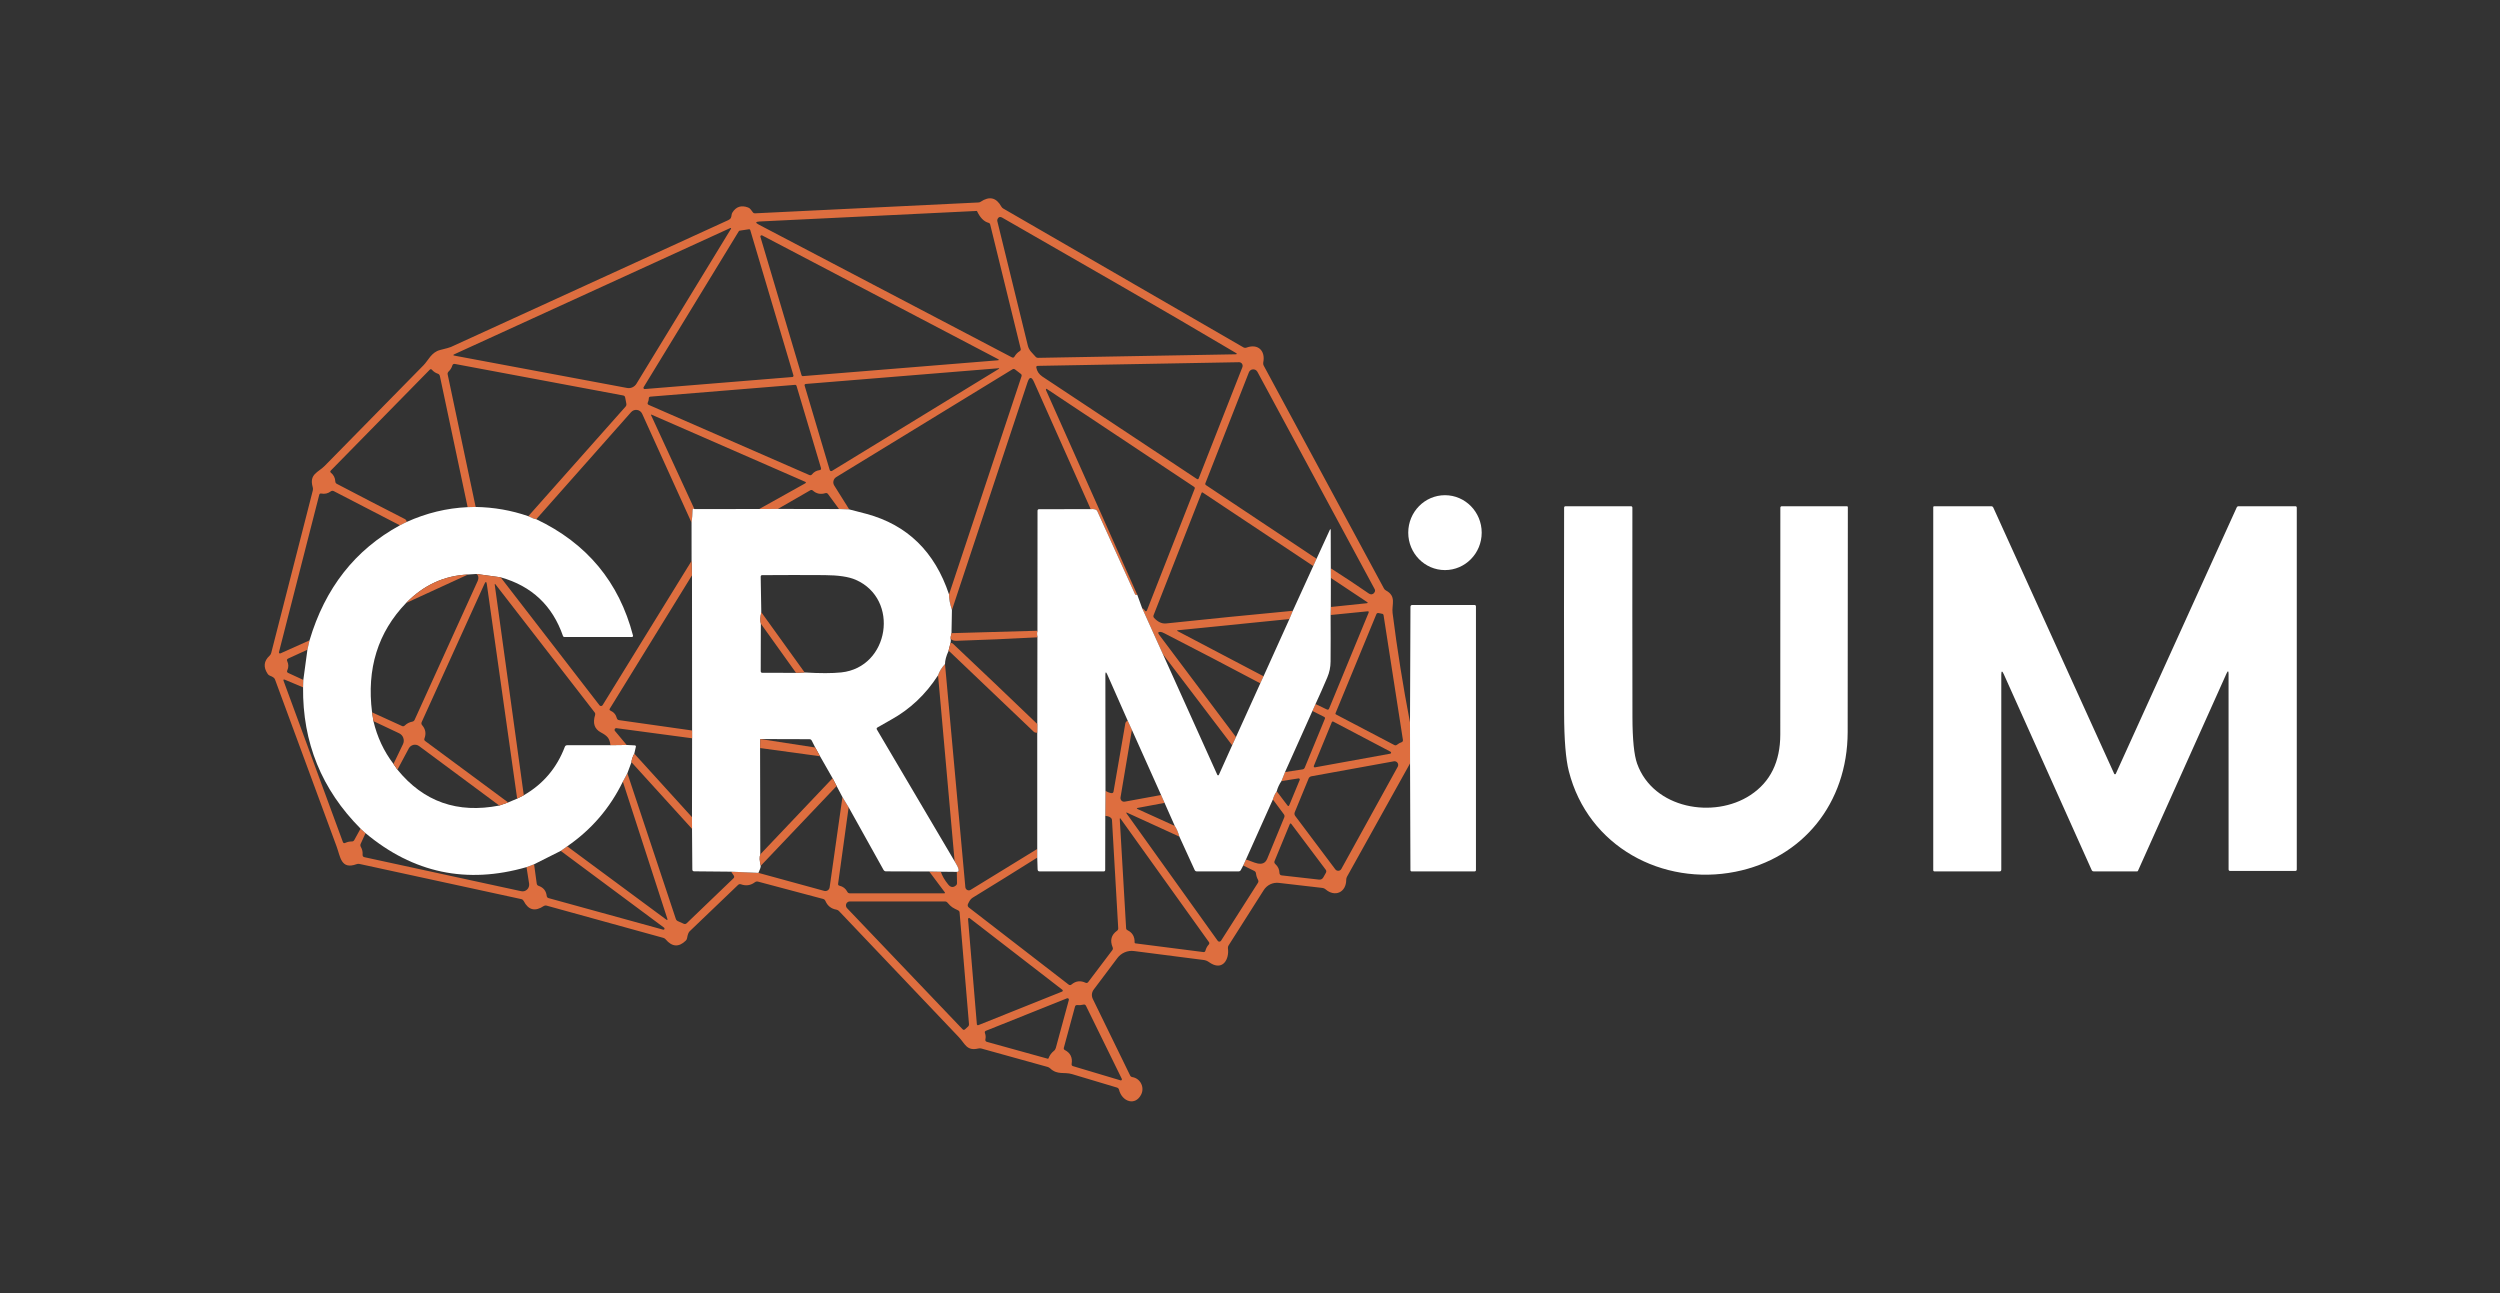 <svg width="87" height="45" viewBox="0 0 87 45" fill="none" xmlns="http://www.w3.org/2000/svg">
<rect x="0" y="0" width="87" height="45" fill="#333333" stroke="none"/>
<path d="M49.068 25.142L49.071 26.564L46.875 30.51C46.858 30.542 46.849 30.576 46.849 30.612C46.849 31.062 46.451 31.23 46.127 30.946C46.096 30.92 46.061 30.905 46.021 30.9L44.5 30.724C44.398 30.713 44.296 30.73 44.204 30.774C44.112 30.819 44.033 30.889 43.978 30.976L42.753 32.904C42.735 32.932 42.728 32.967 42.732 33.001C42.783 33.371 42.567 33.767 42.151 33.532C42.066 33.482 42.009 33.425 41.907 33.41C41.07 33.303 40.256 33.198 39.463 33.096C39.354 33.081 39.243 33.097 39.141 33.14C39.039 33.183 38.95 33.253 38.883 33.343L38.062 34.436C38.026 34.483 38.005 34.538 37.999 34.596C37.994 34.655 38.005 34.713 38.031 34.766L39.329 37.428C39.336 37.442 39.346 37.455 39.359 37.464C39.372 37.474 39.386 37.48 39.402 37.482C39.686 37.528 39.838 37.836 39.714 38.087C39.51 38.498 39.044 38.341 38.941 37.92C38.937 37.903 38.928 37.888 38.916 37.875C38.904 37.862 38.889 37.853 38.873 37.848C38.348 37.693 37.825 37.536 37.304 37.378C37.037 37.298 36.797 37.419 36.544 37.178C36.519 37.155 36.489 37.139 36.456 37.129L34.153 36.489C34.119 36.48 34.084 36.479 34.05 36.487C33.636 36.584 33.589 36.325 33.368 36.093C31.978 34.629 30.587 33.165 29.195 31.703C29.171 31.678 29.142 31.662 29.108 31.656C28.927 31.626 28.799 31.525 28.725 31.354C28.709 31.317 28.682 31.293 28.644 31.283L26.382 30.681C26.34 30.67 26.303 30.677 26.269 30.703C26.123 30.813 25.962 30.837 25.786 30.774C25.748 30.761 25.714 30.768 25.684 30.796C25.121 31.334 24.559 31.872 24 32.409C23.96 32.447 23.93 32.525 23.911 32.644C23.905 32.681 23.889 32.712 23.862 32.737C23.62 32.97 23.387 32.954 23.164 32.689C23.143 32.664 23.116 32.647 23.085 32.638L19.016 31.514C19.001 31.51 18.985 31.509 18.969 31.511C18.953 31.514 18.938 31.52 18.925 31.528C18.621 31.732 18.387 31.673 18.223 31.352C18.215 31.337 18.203 31.323 18.189 31.311C18.175 31.301 18.159 31.293 18.142 31.289L12.509 30.065C12.475 30.058 12.441 30.06 12.409 30.073C11.863 30.273 11.847 29.817 11.715 29.461C10.999 27.522 10.284 25.584 9.57 23.645C9.552 23.594 9.493 23.55 9.393 23.514C9.361 23.502 9.334 23.48 9.315 23.451C9.157 23.215 9.179 23.003 9.383 22.817C9.41 22.791 9.429 22.76 9.438 22.724L10.886 17.067C10.895 17.03 10.894 16.994 10.884 16.958C10.748 16.495 11.078 16.44 11.297 16.215C12.447 15.045 13.595 13.875 14.744 12.705C14.897 12.55 15.015 12.253 15.316 12.18C15.527 12.128 15.652 12.093 15.691 12.075C18.911 10.602 22.131 9.13 25.349 7.658C25.393 7.637 25.422 7.61 25.436 7.577C25.448 7.55 25.455 7.521 25.458 7.489C25.46 7.455 25.471 7.424 25.489 7.394C25.616 7.192 25.796 7.133 26.029 7.219C26.068 7.232 26.1 7.256 26.125 7.29L26.2 7.389C26.218 7.414 26.243 7.425 26.273 7.424L34.051 7.046C34.078 7.045 34.105 7.036 34.127 7.021C34.431 6.817 34.671 6.873 34.847 7.19C34.862 7.217 34.883 7.239 34.908 7.254L43.269 12.087C43.304 12.107 43.34 12.11 43.378 12.097C43.773 11.95 44.045 12.199 43.961 12.617C43.954 12.655 43.959 12.69 43.977 12.723L48.16 20.476C48.176 20.507 48.199 20.53 48.229 20.547C48.61 20.751 48.425 21.045 48.462 21.334C48.621 22.595 48.823 23.865 49.068 25.142ZM26.41 7.819L35.213 12.435C35.252 12.456 35.283 12.446 35.305 12.408C35.351 12.328 35.413 12.265 35.489 12.217C35.518 12.198 35.529 12.172 35.52 12.138L34.459 7.815C34.452 7.783 34.432 7.763 34.401 7.754C34.241 7.712 34.108 7.576 34 7.347C33.999 7.345 33.997 7.344 33.995 7.343C33.993 7.341 33.991 7.341 33.989 7.341L26.433 7.708C26.288 7.715 26.28 7.752 26.41 7.819ZM43.005 12.28C40.312 10.681 37.586 9.135 34.874 7.572C34.812 7.536 34.762 7.546 34.725 7.601C34.716 7.615 34.709 7.632 34.706 7.649C34.703 7.666 34.704 7.684 34.708 7.701C35.062 9.142 35.415 10.583 35.768 12.024C35.81 12.201 35.923 12.279 36.035 12.411C36.059 12.439 36.089 12.453 36.127 12.453L42.991 12.33C43.055 12.329 43.059 12.312 43.005 12.28ZM25.395 7.944L15.811 12.328C15.761 12.351 15.763 12.367 15.818 12.377L21.822 13.501C21.884 13.513 21.949 13.505 22.007 13.479C22.065 13.453 22.114 13.41 22.148 13.355L25.427 7.981C25.456 7.933 25.446 7.921 25.395 7.944ZM22.398 13.474C22.394 13.48 22.392 13.488 22.392 13.496C22.392 13.504 22.394 13.512 22.398 13.519C22.402 13.526 22.407 13.531 22.414 13.535C22.421 13.538 22.429 13.54 22.437 13.539L27.576 13.12C27.582 13.119 27.588 13.117 27.593 13.114C27.598 13.111 27.603 13.107 27.606 13.101C27.61 13.096 27.612 13.09 27.613 13.084C27.614 13.078 27.614 13.071 27.612 13.065L26.109 8.007C26.106 7.997 26.099 7.989 26.091 7.984C26.082 7.978 26.073 7.976 26.063 7.978L25.741 8.027C25.735 8.028 25.729 8.03 25.724 8.033C25.719 8.037 25.714 8.041 25.711 8.046L22.398 13.474ZM34.727 12.494L26.522 8.192C26.515 8.188 26.506 8.187 26.498 8.188C26.49 8.189 26.482 8.192 26.476 8.197C26.469 8.203 26.465 8.21 26.462 8.218C26.46 8.226 26.46 8.234 26.462 8.242L27.893 13.056C27.896 13.066 27.903 13.075 27.912 13.081C27.921 13.088 27.931 13.09 27.942 13.089L34.719 12.539C34.772 12.534 34.775 12.52 34.727 12.494ZM41.717 16.643L43.236 12.776C43.243 12.757 43.245 12.736 43.243 12.716C43.241 12.695 43.234 12.676 43.222 12.659C43.211 12.642 43.196 12.629 43.178 12.619C43.16 12.61 43.14 12.605 43.12 12.605L36.114 12.732C36.074 12.733 36.057 12.753 36.064 12.793C36.089 12.924 36.159 13.027 36.274 13.104C38.074 14.296 39.866 15.484 41.649 16.666C41.681 16.688 41.704 16.68 41.717 16.643ZM16.553 17.642L16.274 17.649L15.308 13.087C15.299 13.046 15.275 13.018 15.236 13.005C15.157 12.978 15.09 12.934 15.034 12.871C15.007 12.84 14.98 12.839 14.952 12.869L11.513 16.374C11.486 16.402 11.487 16.428 11.517 16.452C11.612 16.529 11.663 16.63 11.669 16.756C11.671 16.794 11.689 16.821 11.722 16.838C12.51 17.252 13.3 17.66 14.091 18.064C14.128 18.083 14.148 18.116 14.153 18.164L13.916 18.281L11.617 17.092C11.579 17.073 11.544 17.076 11.509 17.101C11.412 17.174 11.301 17.199 11.177 17.175C11.142 17.169 11.119 17.183 11.11 17.219L9.708 22.694C9.706 22.701 9.707 22.709 9.709 22.715C9.711 22.722 9.714 22.728 9.72 22.733C9.725 22.737 9.732 22.74 9.738 22.741C9.745 22.742 9.752 22.741 9.759 22.738L10.772 22.284L10.698 22.61L10.027 22.918C9.987 22.937 9.977 22.966 9.995 23.006C10.046 23.115 10.046 23.223 9.997 23.331C9.979 23.37 9.989 23.399 10.028 23.418L10.556 23.661L10.547 23.92L9.914 23.654C9.867 23.636 9.852 23.65 9.87 23.698L11.931 29.298C11.946 29.34 11.974 29.352 12.015 29.333C12.088 29.299 12.165 29.282 12.246 29.283C12.283 29.283 12.31 29.267 12.328 29.235L12.548 28.835L12.721 28.994L12.551 29.366C12.543 29.382 12.54 29.401 12.541 29.419C12.542 29.437 12.547 29.455 12.556 29.471C12.605 29.554 12.626 29.644 12.618 29.741C12.615 29.791 12.637 29.821 12.685 29.831L18.139 31.014C18.176 31.022 18.213 31.021 18.249 31.011C18.285 31 18.317 30.981 18.344 30.955C18.371 30.929 18.392 30.897 18.403 30.861C18.415 30.825 18.419 30.787 18.413 30.75L18.323 30.176L18.586 30.077L18.678 30.746C18.684 30.788 18.706 30.816 18.746 30.829C18.913 30.887 19.006 31.004 19.026 31.181C19.028 31.198 19.035 31.214 19.046 31.227C19.058 31.24 19.072 31.25 19.089 31.254L23.079 32.353C23.087 32.355 23.096 32.355 23.104 32.351C23.112 32.348 23.119 32.341 23.122 32.333C23.126 32.325 23.127 32.316 23.125 32.307C23.123 32.298 23.118 32.29 23.111 32.284L19.514 29.611L19.738 29.452L23.179 31.997C23.225 32.031 23.239 32.02 23.221 31.965L21.675 27.2L21.833 26.91L23.518 31.976C23.53 32.013 23.554 32.04 23.59 32.056L23.794 32.147C23.833 32.163 23.868 32.157 23.898 32.128L25.523 30.567C25.555 30.537 25.558 30.503 25.533 30.466L25.443 30.334L26.394 30.376L28.683 31.003C28.704 31.009 28.726 31.01 28.747 31.006C28.768 31.003 28.788 30.995 28.806 30.983C28.824 30.971 28.839 30.955 28.85 30.937C28.862 30.919 28.869 30.898 28.872 30.876L29.317 27.737L29.533 28.093L29.166 30.754C29.162 30.792 29.177 30.815 29.214 30.823C29.337 30.851 29.428 30.922 29.487 31.035C29.505 31.07 29.535 31.088 29.575 31.088L32.861 31.089C32.865 31.089 32.869 31.088 32.873 31.086C32.877 31.084 32.88 31.081 32.882 31.077C32.883 31.073 32.884 31.068 32.884 31.064C32.883 31.06 32.882 31.056 32.879 31.052L32.337 30.328L32.74 30.335C32.788 30.482 32.874 30.63 32.997 30.78C33.076 30.878 33.167 30.899 33.264 30.816C33.291 30.794 33.305 30.764 33.304 30.728L33.297 30.341C33.403 30.347 33.378 30.224 33.221 29.973L32.644 23.5C32.691 23.362 32.772 23.232 32.886 23.11L33.594 30.872C33.595 30.893 33.602 30.913 33.614 30.93C33.625 30.948 33.641 30.962 33.659 30.971C33.678 30.981 33.698 30.985 33.719 30.985C33.739 30.984 33.759 30.978 33.777 30.967L36.096 29.544V29.845C35.347 30.316 34.598 30.781 33.85 31.239C33.764 31.291 33.725 31.377 33.685 31.461C33.675 31.48 33.673 31.503 33.678 31.524C33.683 31.546 33.695 31.565 33.713 31.579L37.186 34.262C37.221 34.29 37.256 34.289 37.29 34.26C37.437 34.136 37.601 34.116 37.781 34.201C37.795 34.208 37.812 34.209 37.827 34.206C37.843 34.202 37.857 34.192 37.867 34.179L38.708 33.066C38.73 33.036 38.735 33.004 38.721 32.969C38.62 32.727 38.67 32.534 38.873 32.39C38.886 32.38 38.898 32.367 38.905 32.351C38.912 32.336 38.915 32.319 38.914 32.302L38.697 28.537C38.696 28.505 38.682 28.479 38.657 28.459C38.609 28.419 38.544 28.397 38.464 28.393L38.471 27.522C38.554 27.57 38.624 27.596 38.682 27.601C38.721 27.603 38.743 27.585 38.751 27.546C38.888 26.755 39.025 25.966 39.161 25.177C39.169 25.13 39.197 25.099 39.246 25.084L39.39 25.399L38.994 27.75C38.99 27.771 38.992 27.791 38.998 27.811C39.004 27.831 39.015 27.848 39.029 27.863C39.043 27.877 39.061 27.888 39.08 27.894C39.099 27.9 39.12 27.901 39.139 27.898L40.406 27.666L40.527 27.94L39.598 28.114C39.551 28.123 39.549 28.137 39.593 28.157L40.882 28.742C40.947 28.839 41.001 28.963 41.043 29.115L39.234 28.287C39.189 28.267 39.181 28.277 39.21 28.316L42.377 32.741C42.384 32.75 42.393 32.758 42.403 32.763C42.413 32.768 42.424 32.77 42.435 32.77C42.446 32.77 42.457 32.767 42.467 32.761C42.477 32.756 42.485 32.748 42.491 32.739L43.774 30.726C43.797 30.69 43.799 30.654 43.779 30.617C43.741 30.548 43.717 30.473 43.708 30.394C43.703 30.354 43.683 30.326 43.648 30.308L43.264 30.119L43.359 29.911C43.577 29.963 43.958 30.232 44.101 29.88C44.296 29.403 44.494 28.923 44.694 28.44C44.7 28.424 44.703 28.406 44.7 28.389C44.698 28.372 44.692 28.356 44.682 28.342L44.296 27.821C44.322 27.722 44.367 27.627 44.43 27.537L44.801 28.026C44.828 28.062 44.85 28.059 44.868 28.017L45.23 27.142C45.233 27.136 45.234 27.129 45.233 27.122C45.232 27.115 45.229 27.108 45.225 27.103C45.221 27.097 45.215 27.093 45.209 27.091C45.202 27.088 45.195 27.087 45.189 27.088L44.594 27.182L44.719 26.868L45.327 26.775C45.365 26.769 45.391 26.748 45.406 26.712L46.106 25.013C46.111 25.001 46.111 24.988 46.107 24.975C46.102 24.963 46.094 24.953 46.082 24.948L45.672 24.742L45.78 24.501L46.174 24.689C46.211 24.706 46.237 24.696 46.253 24.658L47.626 21.326C47.643 21.287 47.63 21.27 47.589 21.274L46.305 21.402L46.312 21.123L47.561 20.993C47.605 20.988 47.609 20.973 47.572 20.949L46.314 20.113L46.312 19.777C46.764 20.065 47.202 20.355 47.623 20.646C47.667 20.676 47.706 20.688 47.74 20.681C47.786 20.672 47.82 20.643 47.842 20.596C47.856 20.564 47.855 20.533 47.838 20.501L43.759 12.941C43.744 12.913 43.721 12.89 43.694 12.874C43.666 12.859 43.635 12.851 43.603 12.854C43.572 12.855 43.542 12.866 43.517 12.885C43.491 12.904 43.472 12.93 43.461 12.959L41.947 16.818C41.942 16.829 41.941 16.842 41.945 16.853C41.948 16.864 41.955 16.874 41.965 16.881L45.816 19.445L45.701 19.698L41.854 17.14C41.851 17.138 41.847 17.137 41.843 17.136C41.839 17.135 41.835 17.136 41.831 17.137C41.828 17.138 41.824 17.14 41.821 17.143C41.818 17.145 41.816 17.149 41.815 17.152L40.145 21.408C40.131 21.444 40.137 21.477 40.164 21.505C40.297 21.648 40.437 21.711 40.581 21.696C42.034 21.542 43.503 21.396 44.99 21.256L44.871 21.543L40.993 21.932C40.954 21.936 40.952 21.948 40.986 21.966L43.971 23.534L43.858 23.78C42.744 23.189 41.633 22.609 40.525 22.041C40.461 22.008 40.415 21.991 40.389 21.99C40.302 21.986 40.284 22.018 40.336 22.087L43.011 25.65L42.879 25.936L40.469 22.765L39.746 21.163C39.789 21.183 39.821 21.212 39.841 21.25C39.844 21.257 39.85 21.263 39.856 21.267C39.863 21.271 39.87 21.273 39.878 21.273C39.885 21.272 39.892 21.27 39.898 21.265C39.904 21.261 39.909 21.254 39.912 21.247L41.575 17.008C41.579 16.996 41.58 16.983 41.576 16.971C41.572 16.959 41.565 16.948 41.554 16.942L36.424 13.532C36.42 13.529 36.416 13.528 36.411 13.53C36.407 13.531 36.404 13.536 36.401 13.541C36.399 13.547 36.398 13.555 36.399 13.562C36.399 13.57 36.401 13.578 36.404 13.584L39.574 20.691C39.541 20.721 39.514 20.711 39.491 20.661C39.059 19.703 38.624 18.747 38.186 17.791C38.179 17.776 38.168 17.762 38.155 17.751C38.142 17.741 38.127 17.733 38.111 17.728C38.062 17.715 38.01 17.712 37.956 17.718L35.982 13.29C35.898 13.102 35.824 13.106 35.759 13.301L33.128 21.227C33.056 21.005 33.022 20.825 33.026 20.686L35.549 13.096C35.56 13.06 35.552 13.031 35.523 13.01L35.325 12.858C35.296 12.835 35.265 12.833 35.234 12.852L29.099 16.604C29.076 16.619 29.055 16.638 29.039 16.66C29.023 16.683 29.011 16.709 29.005 16.736C28.998 16.763 28.997 16.792 29.002 16.819C29.007 16.847 29.017 16.873 29.032 16.897L29.553 17.727L29.198 17.715L28.816 17.194C28.792 17.161 28.761 17.151 28.722 17.162C28.557 17.213 28.413 17.184 28.29 17.074C28.26 17.047 28.228 17.044 28.194 17.064L27.071 17.711L26.421 17.714L28.019 16.822C28.057 16.8 28.056 16.781 28.016 16.764L22.669 14.428C22.668 14.428 22.665 14.427 22.663 14.428C22.661 14.428 22.659 14.429 22.658 14.431C22.656 14.432 22.655 14.434 22.655 14.436C22.654 14.438 22.655 14.441 22.655 14.443L24.165 17.715C24.123 17.692 24.102 17.704 24.101 17.749C24.099 17.89 24.087 18.037 24.067 18.19L22.348 14.401C22.332 14.366 22.307 14.335 22.277 14.311C22.246 14.287 22.21 14.272 22.172 14.266C22.134 14.26 22.095 14.264 22.058 14.277C22.022 14.291 21.989 14.313 21.963 14.342L18.662 18.069C18.602 18.064 18.51 18.029 18.385 17.964L21.768 14.152C21.795 14.122 21.804 14.088 21.797 14.049L21.756 13.834C21.749 13.793 21.726 13.77 21.686 13.762L15.823 12.664C15.806 12.661 15.789 12.664 15.774 12.673C15.759 12.682 15.749 12.696 15.744 12.713C15.718 12.799 15.673 12.872 15.609 12.932C15.596 12.944 15.586 12.96 15.581 12.977C15.575 12.994 15.575 13.013 15.579 13.03L16.553 17.642ZM34.766 12.833C34.768 12.832 34.77 12.83 34.77 12.828C34.771 12.826 34.771 12.823 34.771 12.821C34.77 12.819 34.769 12.817 34.767 12.816C34.765 12.814 34.763 12.814 34.761 12.814L28.046 13.361C28.006 13.365 27.991 13.386 28.003 13.426L28.874 16.355C28.876 16.363 28.881 16.371 28.886 16.377C28.892 16.383 28.899 16.388 28.907 16.391C28.914 16.394 28.923 16.395 28.931 16.395C28.939 16.394 28.947 16.391 28.954 16.387L34.766 12.833ZM22.579 14.092L28.164 16.531C28.201 16.547 28.232 16.539 28.258 16.508C28.325 16.424 28.412 16.375 28.518 16.361C28.566 16.355 28.582 16.329 28.569 16.283L27.72 13.431C27.717 13.419 27.709 13.409 27.7 13.402C27.69 13.395 27.678 13.392 27.666 13.393L22.636 13.803C22.598 13.806 22.578 13.827 22.578 13.866C22.578 13.913 22.567 13.958 22.546 14C22.525 14.043 22.537 14.073 22.579 14.092ZM47.896 21.378L46.475 24.822C46.472 24.829 46.472 24.837 46.475 24.845C46.477 24.852 46.483 24.858 46.489 24.861L48.522 25.927C48.537 25.936 48.555 25.939 48.572 25.937C48.589 25.935 48.605 25.928 48.618 25.916C48.665 25.877 48.717 25.849 48.774 25.83C48.789 25.825 48.803 25.814 48.812 25.8C48.821 25.785 48.824 25.768 48.822 25.752L48.148 21.408C48.144 21.382 48.13 21.366 48.105 21.361L47.978 21.335C47.938 21.327 47.911 21.341 47.896 21.378ZM46.397 25.111C46.393 25.109 46.388 25.108 46.383 25.108C46.378 25.107 46.373 25.108 46.368 25.11C46.364 25.111 46.36 25.114 46.356 25.118C46.353 25.121 46.35 25.125 46.348 25.13L45.721 26.655C45.719 26.661 45.718 26.668 45.719 26.674C45.72 26.68 45.722 26.686 45.727 26.692C45.731 26.697 45.736 26.7 45.742 26.703C45.748 26.705 45.755 26.705 45.761 26.704L48.382 26.228C48.389 26.227 48.396 26.223 48.401 26.217C48.406 26.212 48.409 26.205 48.41 26.198C48.411 26.19 48.41 26.182 48.407 26.176C48.403 26.169 48.398 26.163 48.391 26.16L46.397 25.111ZM48.641 26.683C48.653 26.662 48.658 26.638 48.657 26.613C48.656 26.589 48.648 26.566 48.634 26.546C48.62 26.526 48.601 26.511 48.579 26.501C48.557 26.492 48.533 26.489 48.509 26.493L45.634 27.015C45.614 27.019 45.594 27.028 45.578 27.041C45.561 27.055 45.548 27.072 45.54 27.092L45.057 28.266C45.048 28.287 45.045 28.31 45.048 28.332C45.051 28.355 45.059 28.376 45.073 28.394L46.469 30.253C46.482 30.27 46.498 30.283 46.518 30.292C46.537 30.301 46.558 30.305 46.579 30.303C46.599 30.302 46.62 30.295 46.638 30.283C46.655 30.272 46.67 30.256 46.68 30.237L48.641 26.683ZM39.51 32.829L41.879 33.132C41.916 33.136 41.939 33.12 41.949 33.084C41.97 33.003 42.008 32.932 42.063 32.872C42.089 32.843 42.091 32.814 42.069 32.782L39.003 28.5C38.978 28.463 38.966 28.467 38.968 28.512L39.189 32.304C39.191 32.334 39.206 32.356 39.233 32.369C39.408 32.454 39.492 32.597 39.484 32.798C39.484 32.805 39.486 32.812 39.491 32.818C39.496 32.824 39.503 32.828 39.51 32.829ZM46.053 30.53L46.141 30.374C46.162 30.335 46.159 30.299 46.134 30.265L44.943 28.679C44.919 28.645 44.899 28.648 44.882 28.686L44.356 29.961C44.339 30.003 44.347 30.039 44.381 30.069C44.475 30.152 44.524 30.258 44.526 30.386C44.527 30.405 44.535 30.424 44.547 30.438C44.56 30.452 44.577 30.461 44.596 30.463L45.899 30.61C45.968 30.618 46.019 30.591 46.053 30.53ZM33.343 31.681C33.15 31.586 33.109 31.573 32.966 31.405C32.957 31.394 32.945 31.385 32.932 31.379C32.919 31.373 32.905 31.37 32.891 31.37H29.574C29.547 31.37 29.521 31.378 29.499 31.393C29.477 31.408 29.46 31.429 29.449 31.454C29.439 31.479 29.436 31.507 29.441 31.533C29.446 31.56 29.459 31.584 29.477 31.604L33.495 35.815C33.524 35.846 33.554 35.847 33.585 35.819L33.689 35.723C33.713 35.701 33.723 35.674 33.721 35.642L33.394 31.756C33.393 31.74 33.388 31.724 33.379 31.711C33.37 31.698 33.357 31.688 33.343 31.681ZM33.995 35.645C33.996 35.651 33.998 35.656 34.001 35.661C34.003 35.666 34.007 35.67 34.012 35.673C34.017 35.676 34.022 35.678 34.028 35.678C34.033 35.678 34.038 35.678 34.044 35.676L36.962 34.507C36.968 34.505 36.973 34.501 36.977 34.496C36.981 34.491 36.984 34.485 36.984 34.478C36.985 34.472 36.984 34.465 36.982 34.46C36.98 34.454 36.976 34.449 36.971 34.445L33.745 31.953C33.739 31.949 33.733 31.947 33.726 31.946C33.719 31.945 33.712 31.947 33.706 31.95C33.7 31.954 33.695 31.959 33.692 31.965C33.689 31.971 33.687 31.978 33.688 31.985L33.995 35.645ZM36.488 36.829C36.527 36.726 36.589 36.64 36.675 36.571C36.708 36.546 36.731 36.51 36.742 36.47L37.196 34.798C37.198 34.79 37.198 34.781 37.196 34.772C37.193 34.764 37.188 34.756 37.182 34.75C37.175 34.744 37.167 34.74 37.159 34.739C37.15 34.737 37.141 34.738 37.133 34.741L34.31 35.871C34.273 35.886 34.262 35.913 34.276 35.951C34.303 36.022 34.308 36.094 34.292 36.167C34.282 36.214 34.3 36.244 34.345 36.257L36.46 36.843C36.465 36.845 36.471 36.844 36.476 36.842C36.481 36.839 36.486 36.834 36.488 36.829ZM39.039 37.544L37.793 35.004C37.773 34.965 37.743 34.95 37.7 34.961C37.63 34.979 37.559 34.984 37.487 34.977C37.447 34.973 37.421 34.991 37.41 35.031L37.022 36.461C37.012 36.497 37.024 36.524 37.056 36.541C37.25 36.641 37.329 36.803 37.293 37.026C37.287 37.066 37.303 37.091 37.34 37.102L38.996 37.597C39.003 37.599 39.01 37.599 39.017 37.597C39.024 37.595 39.03 37.591 39.034 37.585C39.039 37.58 39.042 37.573 39.042 37.565C39.043 37.558 39.042 37.551 39.039 37.544Z" fill="#DE6E3F"/>
<path d="M50.285 19.839C50.991 19.839 51.563 19.256 51.563 18.536C51.563 17.817 50.991 17.233 50.285 17.233C49.579 17.233 49.007 17.817 49.007 18.536C49.007 19.256 49.579 19.839 50.285 19.839Z" fill="white"/>
<path d="M56.973 26.578C57.535 28.144 59.64 28.509 60.915 27.669C61.608 27.213 61.954 26.509 61.954 25.557C61.954 22.93 61.955 20.301 61.956 17.671C61.956 17.635 61.975 17.617 62.011 17.617H64.276C64.284 17.617 64.291 17.62 64.297 17.625C64.302 17.631 64.305 17.638 64.305 17.646C64.306 20.254 64.304 22.864 64.299 25.476C64.293 27.96 62.731 29.873 60.392 30.337C57.859 30.84 55.263 29.468 54.595 26.836C54.488 26.415 54.433 25.74 54.431 24.812C54.426 22.431 54.426 20.05 54.431 17.67C54.431 17.634 54.449 17.617 54.484 17.617H56.76C56.773 17.617 56.785 17.622 56.793 17.631C56.802 17.64 56.807 17.652 56.807 17.665C56.804 20.091 56.805 22.521 56.809 24.954C56.811 25.736 56.865 26.278 56.973 26.578Z" fill="white"/>
<path d="M69.732 23.463C69.674 23.334 69.645 23.341 69.645 23.483V30.261C69.645 30.304 69.624 30.325 69.583 30.325L67.316 30.324C67.305 30.324 67.296 30.32 67.288 30.312C67.281 30.305 67.277 30.296 67.277 30.285V17.646C67.277 17.638 67.28 17.631 67.286 17.625C67.291 17.62 67.298 17.617 67.306 17.617H69.293C69.328 17.617 69.353 17.633 69.368 17.666L73.574 26.927C73.576 26.932 73.58 26.936 73.585 26.94C73.59 26.943 73.596 26.945 73.602 26.945C73.608 26.945 73.613 26.943 73.618 26.94C73.623 26.936 73.627 26.932 73.63 26.927L77.838 17.658C77.851 17.631 77.873 17.617 77.903 17.617H79.877C79.911 17.617 79.928 17.634 79.928 17.669V30.255C79.928 30.291 79.911 30.309 79.875 30.309H77.603C77.591 30.309 77.579 30.304 77.57 30.295C77.56 30.286 77.555 30.273 77.555 30.26L77.554 23.458C77.554 23.338 77.53 23.333 77.481 23.442L74.402 30.303C74.399 30.309 74.394 30.315 74.389 30.319C74.383 30.323 74.376 30.325 74.369 30.325L72.86 30.324C72.827 30.324 72.804 30.308 72.79 30.278L69.732 23.463Z" fill="white"/>
<path d="M16.274 17.649L16.552 17.642C17.19 17.653 17.801 17.76 18.385 17.964C18.51 18.029 18.602 18.064 18.662 18.069C20.422 18.905 21.544 20.254 22.029 22.118C22.03 22.124 22.03 22.13 22.029 22.136C22.028 22.142 22.026 22.147 22.022 22.152C22.018 22.157 22.014 22.16 22.009 22.163C22.004 22.166 21.998 22.167 21.992 22.167H19.637C19.627 22.167 19.618 22.164 19.61 22.159C19.602 22.153 19.596 22.145 19.593 22.136C19.228 21.076 18.505 20.394 17.422 20.09L16.578 19.974L16.29 19.993C15.461 20.029 14.742 20.36 14.131 20.985C13.15 22.005 12.755 23.274 12.948 24.79L12.996 25.096C13.126 25.648 13.358 26.145 13.693 26.585L13.831 26.784C14.738 27.9 15.919 28.317 17.375 28.033L17.684 27.925L17.997 27.792L18.228 27.674C18.9 27.288 19.376 26.727 19.655 25.992C19.67 25.953 19.698 25.934 19.739 25.934L21.244 25.932L21.808 25.925L22.087 25.939C22.122 25.942 22.136 25.96 22.127 25.994L22.073 26.227C22.01 26.349 21.977 26.448 21.975 26.524L21.832 26.91L21.675 27.2C21.226 28.123 20.58 28.874 19.738 29.452L19.514 29.611L18.586 30.077L18.323 30.176C16.246 30.776 14.379 30.382 12.721 28.994L12.547 28.835C11.193 27.475 10.526 25.837 10.547 23.92L10.556 23.661L10.698 22.61L10.772 22.284C11.312 20.464 12.359 19.13 13.916 18.281L14.152 18.164C14.838 17.854 15.545 17.682 16.274 17.649Z" fill="white"/>
<path d="M24.165 17.715L26.42 17.714L27.071 17.711L29.198 17.715L29.553 17.727C29.728 17.771 29.928 17.823 30.154 17.883C31.576 18.268 32.533 19.202 33.026 20.686C33.021 20.825 33.055 21.005 33.127 21.227L33.112 22.034C33.087 22.121 33.078 22.188 33.084 22.233C33.091 22.278 33.089 22.325 33.078 22.375L33.005 22.662C32.927 22.833 32.887 22.982 32.886 23.11C32.771 23.232 32.691 23.362 32.644 23.5C32.215 24.167 31.669 24.682 31.007 25.047C30.853 25.132 30.696 25.221 30.537 25.315C30.505 25.334 30.499 25.359 30.517 25.39L33.221 29.973C33.378 30.224 33.403 30.347 33.297 30.341L32.74 30.335L32.337 30.328L30.831 30.323C30.814 30.323 30.797 30.318 30.782 30.309C30.767 30.3 30.755 30.287 30.746 30.271L29.533 28.093L29.316 27.737L29.114 27.353L28.974 27.082L28.538 26.318L28.37 26.013L28.249 25.774C28.232 25.741 28.205 25.724 28.167 25.724L26.459 25.719L26.451 26.032L26.458 29.732C26.425 29.823 26.43 29.956 26.474 30.13C26.473 30.184 26.446 30.266 26.393 30.376L25.443 30.334L24.157 30.322C24.115 30.322 24.093 30.3 24.093 30.256L24.082 28.844L24.081 28.437L24.085 25.692V25.421L24.081 20.021L24.067 19.519L24.066 18.19C24.087 18.037 24.099 17.89 24.101 17.749C24.101 17.704 24.123 17.692 24.165 17.715ZM26.493 21.305C26.457 21.466 26.452 21.599 26.477 21.703L26.473 23.353C26.473 23.394 26.493 23.414 26.533 23.414L27.702 23.415L28.002 23.402C28.538 23.434 28.963 23.433 29.277 23.4C30.953 23.222 31.32 20.851 29.779 20.177C29.538 20.071 29.177 20.017 28.696 20.014C27.974 20.009 27.251 20.009 26.526 20.015C26.489 20.015 26.471 20.035 26.472 20.073L26.493 21.305Z" fill="white"/>
<path d="M37.956 17.718C38.01 17.712 38.062 17.715 38.111 17.728C38.127 17.733 38.142 17.741 38.155 17.751C38.168 17.762 38.179 17.776 38.186 17.791C38.624 18.747 39.059 19.703 39.491 20.661C39.514 20.711 39.541 20.721 39.574 20.691L39.746 21.163L40.469 22.765L42.362 26.964C42.365 26.969 42.368 26.974 42.373 26.977C42.378 26.98 42.384 26.982 42.39 26.982C42.395 26.982 42.401 26.98 42.406 26.977C42.411 26.974 42.414 26.969 42.417 26.964L42.879 25.936L43.011 25.65L43.858 23.78L43.971 23.534L44.871 21.543L44.99 21.256L45.701 19.698L45.816 19.445L46.283 18.428C46.284 18.425 46.286 18.422 46.289 18.421C46.292 18.419 46.296 18.419 46.299 18.42C46.302 18.421 46.305 18.422 46.307 18.425C46.309 18.428 46.31 18.431 46.309 18.435L46.312 19.777L46.314 20.113L46.312 21.123L46.305 21.402C46.308 21.932 46.308 22.474 46.304 23.025C46.303 23.218 46.264 23.402 46.189 23.577C46.055 23.893 45.919 24.201 45.78 24.501L45.672 24.742L44.719 26.868L44.594 27.182C44.52 27.289 44.465 27.407 44.43 27.537C44.367 27.627 44.322 27.722 44.296 27.821L43.359 29.911L43.264 30.119L43.18 30.279C43.172 30.293 43.161 30.304 43.148 30.312C43.135 30.32 43.119 30.325 43.104 30.325H41.652C41.614 30.325 41.587 30.307 41.572 30.272L41.043 29.115C41.001 28.963 40.947 28.839 40.882 28.742L40.527 27.94L40.406 27.666L39.39 25.399L39.246 25.084L38.534 23.474C38.489 23.372 38.467 23.377 38.467 23.488L38.471 27.522L38.464 28.393L38.461 30.273C38.46 30.308 38.443 30.325 38.41 30.325H36.18C36.134 30.325 36.111 30.301 36.109 30.254L36.096 29.845V29.544L36.096 25.5L36.098 25.196L36.102 22.179C36.086 22.084 36.086 22.008 36.103 21.95L36.106 17.777C36.106 17.739 36.125 17.72 36.162 17.72L37.956 17.718Z" fill="white"/>
<path d="M24.067 19.519L24.081 20.021L21.223 24.658C21.202 24.691 21.21 24.715 21.245 24.731C21.361 24.782 21.435 24.871 21.467 24.997C21.472 25.013 21.481 25.028 21.493 25.039C21.506 25.05 21.521 25.058 21.538 25.06L24.085 25.421V25.692L21.452 25.34C21.441 25.338 21.429 25.34 21.418 25.346C21.408 25.351 21.399 25.36 21.393 25.37C21.388 25.381 21.386 25.393 21.387 25.405C21.388 25.417 21.393 25.429 21.401 25.438L21.808 25.925L21.244 25.932C21.215 25.687 21.132 25.607 20.907 25.486C20.685 25.367 20.62 25.164 20.711 24.878C20.72 24.848 20.715 24.821 20.697 24.796L17.247 20.341C17.223 20.309 17.213 20.314 17.218 20.354L18.228 27.674L17.997 27.792L16.942 20.332C16.928 20.233 16.9 20.229 16.859 20.32L14.675 25.127C14.657 25.167 14.662 25.203 14.69 25.236C14.809 25.373 14.836 25.527 14.771 25.699C14.757 25.735 14.765 25.764 14.795 25.787L17.684 27.925L17.375 28.033L14.584 25.963C14.556 25.943 14.524 25.928 14.49 25.921C14.456 25.914 14.421 25.914 14.387 25.922C14.353 25.93 14.321 25.945 14.293 25.966C14.266 25.987 14.243 26.014 14.226 26.045L13.831 26.784L13.693 26.585L14.023 25.899C14.039 25.865 14.049 25.828 14.051 25.791C14.053 25.753 14.047 25.715 14.035 25.68C14.023 25.644 14.004 25.612 13.979 25.584C13.954 25.556 13.924 25.534 13.89 25.518L12.996 25.096L12.948 24.79L13.989 25.265C14.024 25.282 14.056 25.276 14.085 25.249C14.161 25.177 14.249 25.131 14.351 25.113C14.367 25.11 14.383 25.102 14.396 25.092C14.41 25.081 14.421 25.067 14.428 25.052C15.162 23.439 15.894 21.826 16.625 20.214C16.663 20.131 16.657 20.017 16.578 19.974L17.422 20.09L20.862 24.544C20.869 24.552 20.877 24.559 20.887 24.564C20.897 24.569 20.908 24.571 20.918 24.57C20.929 24.57 20.94 24.566 20.949 24.561C20.959 24.555 20.966 24.547 20.972 24.538L24.067 19.519Z" fill="#DE6E3F"/>
<path d="M16.29 19.993L14.131 20.985C14.742 20.36 15.461 20.029 16.29 19.993Z" fill="#DE6E3F"/>
<path d="M49.07 26.564L49.068 25.142L49.084 21.12C49.084 21.075 49.106 21.053 49.151 21.053H51.315C51.328 21.053 51.34 21.058 51.349 21.067C51.358 21.076 51.363 21.088 51.363 21.101V30.281C51.363 30.292 51.359 30.303 51.351 30.311C51.343 30.319 51.333 30.324 51.321 30.324L49.124 30.325C49.113 30.325 49.103 30.32 49.095 30.313C49.087 30.305 49.083 30.294 49.083 30.283L49.07 26.564Z" fill="white"/>
<path d="M26.493 21.305L28.002 23.402L27.702 23.415L26.477 21.703C26.452 21.599 26.457 21.466 26.493 21.305Z" fill="#DE6E3F"/>
<path d="M36.103 21.95C36.086 22.008 36.085 22.084 36.102 22.179C35.162 22.23 34.226 22.27 33.295 22.3C33.202 22.304 33.132 22.282 33.084 22.233C33.078 22.188 33.088 22.121 33.112 22.034L36.103 21.95Z" fill="#DE6E3F"/>
<path d="M33.078 22.375C33.115 22.374 33.141 22.381 33.156 22.395C34.129 23.313 35.11 24.247 36.097 25.196L36.096 25.5C36.07 25.499 36.047 25.497 36.029 25.494C36.009 25.49 35.99 25.48 35.971 25.462C34.994 24.53 34.016 23.599 33.039 22.667C33.033 22.661 33.026 22.659 33.017 22.661C33.013 22.661 33.009 22.661 33.005 22.662L33.078 22.375Z" fill="#DE6E3F"/>
<path d="M26.459 25.719L28.37 26.013L28.538 26.318L26.451 26.032L26.459 25.719Z" fill="#DE6E3F"/>
<path d="M22.073 26.227L24.081 28.437L24.083 28.844L21.975 26.524C21.977 26.448 22.01 26.349 22.073 26.227Z" fill="#DE6E3F"/>
<path d="M28.974 27.082L29.114 27.353L26.474 30.13C26.43 29.956 26.425 29.823 26.458 29.732L28.974 27.082Z" fill="#DE6E3F"/>
</svg>
